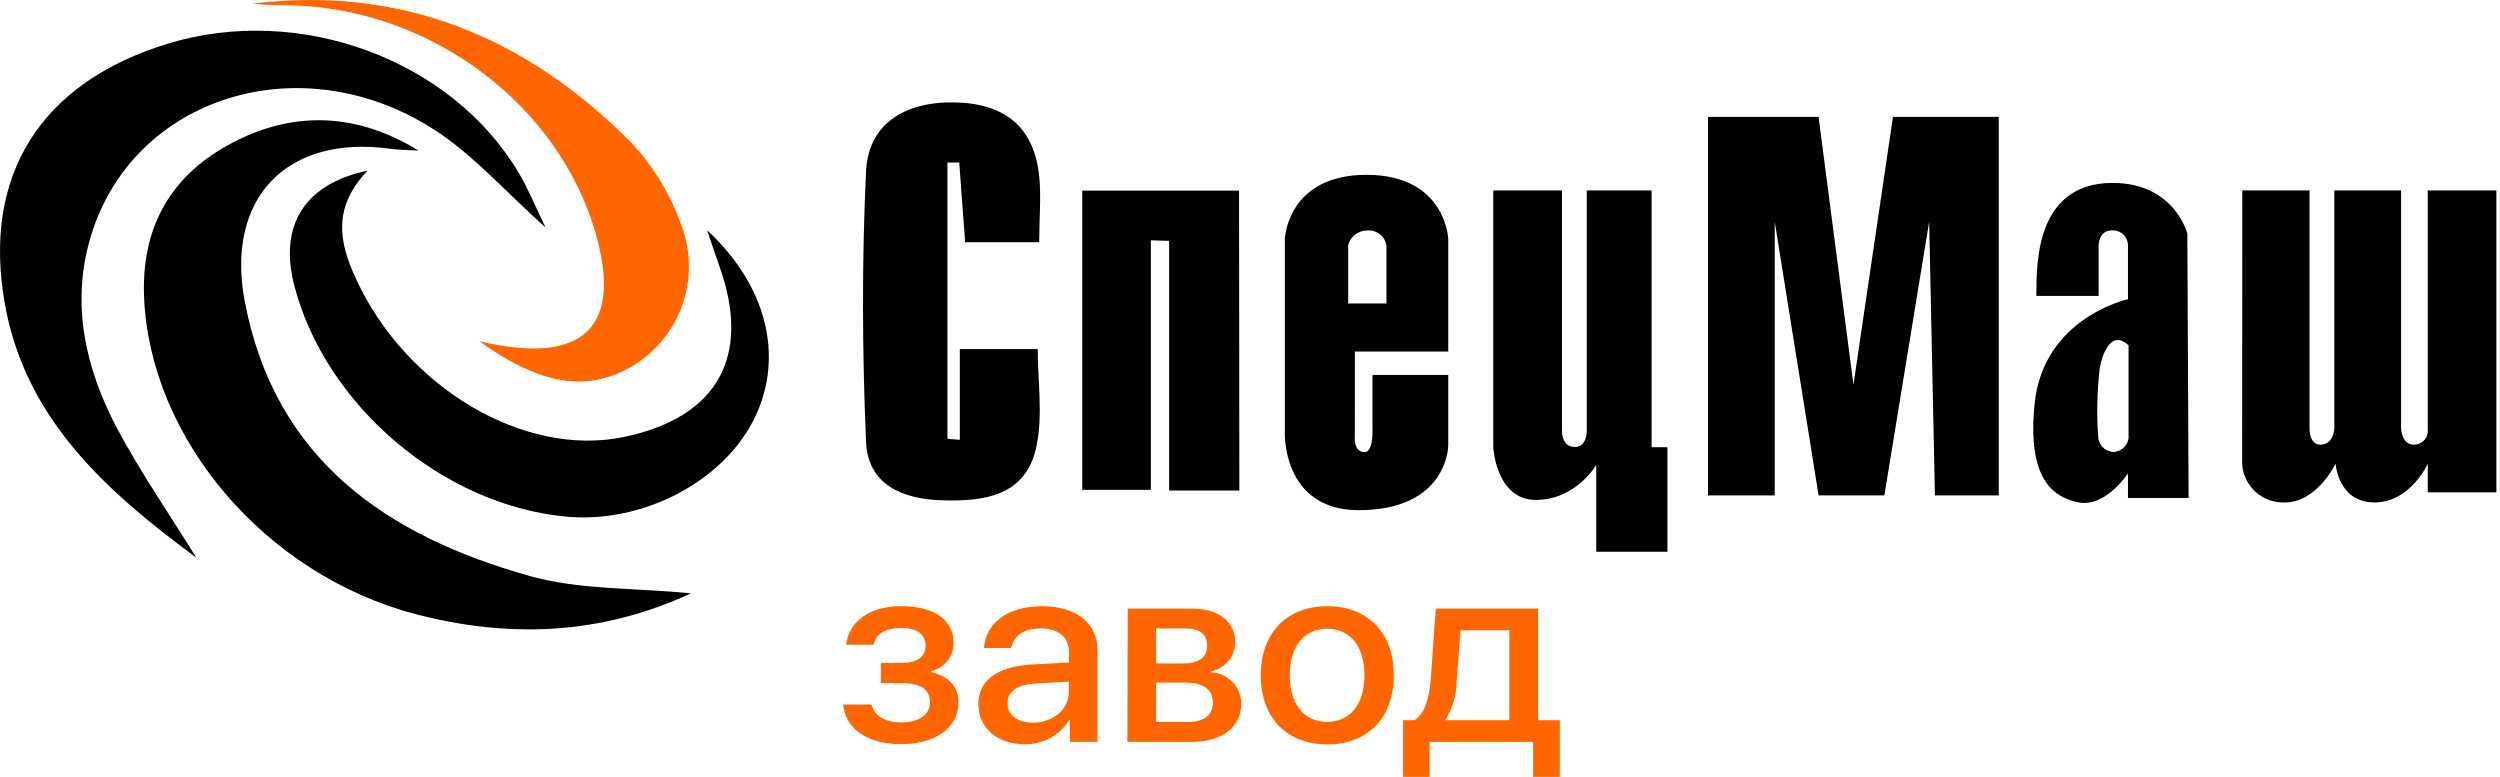 <svg width="177" height="55" viewBox="0 0 177 55" fill="none" xmlns="http://www.w3.org/2000/svg">
<path d="M29.633 10.66C28.966 10.623 28.295 10.623 27.634 10.533C20.3 9.518 15.96 14.039 17.324 21.309C19.439 32.529 27.37 37.943 37.532 40.788C41.048 41.771 44.887 41.612 48.921 42.009C42.444 45.002 35.972 45.181 29.437 43.484C18.73 40.671 10.625 31.032 10.202 21.071C9.995 16.254 11.952 12.611 16.087 10.306C20.56 7.81 25.16 7.911 29.633 10.66Z" fill="black"/>
<path d="M13.903 39.487C7.632 34.861 1.863 29.779 0.367 21.642C-1.325 12.431 2.884 5.833 11.888 3.089C21.189 0.249 31.98 4.204 36.739 12.262C37.405 13.378 37.892 14.599 38.632 16.117C35.803 13.579 33.593 11.057 30.886 9.275C21.411 3.052 9.387 6.806 6.416 16.778C5.004 21.51 6.041 26.057 8.266 30.287C9.953 33.459 12.015 36.425 13.903 39.487Z" fill="black"/>
<path d="M67.955 31.138V24.714H73.47C73.47 26.945 73.846 29.351 73.385 31.588C72.666 35.083 69.764 35.521 66.665 35.421C63.794 35.331 61.441 34.258 61.315 31.276C61.045 24.931 61.013 18.517 61.315 12.157C61.457 8.82 63.995 7.181 67.585 7.25C71.175 7.319 73.216 9.011 73.576 12.474C73.724 13.933 73.576 15.419 73.576 17.148H68.331C68.188 15.213 68.051 13.362 67.913 11.506H67.078V31.069L67.955 31.138Z" fill="black"/>
<path d="M26.016 12.083C23.478 14.779 24.049 17.217 25.191 19.712C28.718 27.416 37.088 32.402 44.141 30.943C50.798 29.573 53.225 25.243 50.93 18.84C50.671 18.121 50.438 17.396 50.068 16.302C54.298 20.236 55.498 25.201 53.479 29.483C51.327 34.046 45.547 37.102 40.033 36.574C31.319 35.733 23.05 28.695 20.84 20.236C19.761 16.101 21.421 13.05 26.016 12.083Z" fill="black"/>
<path d="M87.746 34.728H82.776V17.053L81.48 17.016V34.681H76.621V13.494H87.725L87.746 34.728Z" fill="black"/>
<path d="M33.926 24.154C41.418 25.935 44.109 23.096 42.132 16.387C39.525 7.525 30.817 0.879 21.168 0.398C20.078 0.339 18.979 0.398 17.895 0.255C28.469 -1.041 37.241 2.666 44.548 9.952C46.355 11.829 47.694 14.106 48.456 16.598C48.947 18.312 48.867 20.14 48.23 21.805C47.592 23.47 46.429 24.883 44.918 25.83C41.746 27.781 38.415 27.379 33.926 24.154Z" fill="#FF6600"/>
<path d="M59.691 49.882H61.7C61.907 50.696 62.663 51.146 63.815 51.146C65.116 51.146 65.84 50.569 65.84 49.734C65.84 48.793 65.174 48.364 63.826 48.364H62.367V46.937H63.789C64.931 46.937 65.528 46.524 65.528 45.7C65.528 44.97 65 44.462 63.821 44.462C62.642 44.462 61.986 44.912 61.854 45.647H59.903C60.109 43.965 61.589 42.919 63.81 42.919C66.216 42.919 67.511 43.939 67.511 45.509C67.517 45.975 67.362 46.429 67.073 46.794C66.785 47.16 66.379 47.416 65.925 47.518V47.593C67.189 47.867 67.86 48.65 67.86 49.707C67.86 51.5 66.274 52.684 63.805 52.684C61.484 52.705 59.871 51.648 59.691 49.882Z" fill="#FF6600"/>
<path d="M69.267 49.845C69.267 48.195 70.594 47.201 72.968 47.053L75.685 46.9V46.175C75.685 45.118 74.94 44.494 73.697 44.494C72.455 44.494 71.778 45.023 71.582 45.879H69.663C69.774 44.172 71.302 42.919 73.756 42.919C76.209 42.919 77.7 44.129 77.7 46.022V52.526H75.749V50.976H75.701C75.373 51.51 74.911 51.95 74.362 52.25C73.811 52.55 73.192 52.702 72.566 52.69C70.625 52.705 69.267 51.537 69.267 49.845ZM75.67 49.004V48.259L73.227 48.401C72.011 48.481 71.323 48.994 71.323 49.803C71.323 50.611 72.037 51.167 73.132 51.167C74.559 51.156 75.67 50.22 75.67 49.004Z" fill="#FF6600"/>
<path d="M79.841 43.088H84.351C86.287 43.088 87.455 44.002 87.455 45.493C87.447 45.974 87.275 46.438 86.967 46.809C86.659 47.179 86.235 47.433 85.763 47.529V47.603C86.33 47.631 86.865 47.875 87.259 48.285C87.652 48.695 87.873 49.24 87.878 49.808C87.878 51.468 86.535 52.526 84.383 52.526H79.82L79.841 43.088ZM81.85 44.494V46.974H83.738C84.885 46.974 85.462 46.551 85.462 45.715C85.462 44.88 84.933 44.494 83.934 44.494H81.85ZM81.85 48.327V51.119H84.092C85.245 51.119 85.869 50.633 85.869 49.728C85.869 48.824 85.208 48.327 83.87 48.327H81.85Z" fill="#FF6600"/>
<path d="M89.263 47.809C89.263 44.774 91.14 42.919 93.975 42.919C96.808 42.919 98.68 44.774 98.68 47.809C98.68 50.844 96.814 52.705 93.975 52.705C91.135 52.705 89.263 50.849 89.263 47.809ZM96.602 47.809C96.602 45.694 95.545 44.515 93.959 44.515C92.372 44.515 91.315 45.715 91.315 47.809C91.315 49.903 92.372 51.109 93.959 51.109C95.545 51.109 96.602 49.908 96.602 47.809Z" fill="#FF6600"/>
<path d="M99.336 55V50.992H100.139C100.869 50.564 101.197 49.406 101.292 48.148L101.652 43.088H108.895V50.992H110.434V55H108.546V52.526H101.218V55H99.336ZM106.86 44.621H103.407L103.132 48.227C103.124 49.178 102.855 50.109 102.355 50.918V50.992H106.86V44.621Z" fill="#FF6600"/>
<path d="M95.677 24.64H102.286V16.947C102.286 16.947 102.149 12.627 96.75 12.627C91.352 12.627 91.215 16.947 91.215 16.947V30.583C91.215 30.583 90.987 35.87 96.185 35.87C102.286 35.87 102.286 31.529 102.286 31.529V26.797H97.422V30.308C97.422 30.308 97.559 32.27 96.613 32.254C95.487 32.254 95.672 30.747 95.672 30.747L95.677 24.64ZM95.201 21.737V17.317C95.29 16.968 95.489 16.658 95.769 16.433C96.05 16.208 96.396 16.08 96.756 16.069C97.144 16.031 97.531 16.143 97.839 16.382C98.147 16.621 98.352 16.969 98.411 17.354V21.737H95.201Z" fill="black" stroke="black" stroke-width="0.5" stroke-miterlimit="10"/>
<path d="M105.723 13.478H110.587V30.445C110.587 30.445 110.508 31.609 111.465 31.646C112.422 31.683 112.343 30.398 112.343 30.398V13.478H116.932V31.662H118.053V39.064H113.014V32.92C113.014 32.92 111.576 35.395 108.742 35.395C105.908 35.395 105.723 31.662 105.723 31.662V13.478Z" fill="black"/>
<path d="M120.929 35.072H125.651V15.699L128.755 35.072H133.413L136.585 15.699L136.992 35.072H141.513V8.276H134.021L131.224 27.241L128.755 8.276H120.929V35.072Z" fill="black"/>
<path d="M154.953 35.257L154.863 16.54C154.863 16.54 153.965 12.95 149.576 12.95C143.76 12.95 144.236 19.485 144.172 20.95C145.473 20.95 148.582 20.95 148.582 20.95V17.439C148.582 17.439 148.55 16.275 149.566 16.312C149.708 16.308 149.849 16.331 149.982 16.382C150.114 16.433 150.235 16.51 150.337 16.609C150.44 16.707 150.521 16.826 150.576 16.956C150.632 17.087 150.66 17.228 150.66 17.37V21.182C150.66 21.182 144.669 22.483 144.051 28.584C143.522 33.872 145.309 35.178 147.128 35.564C149.053 35.976 150.66 33.512 150.66 33.512V35.257H154.953ZM149.608 32C149.328 31.982 149.065 31.86 148.869 31.659C148.674 31.458 148.56 31.191 148.55 30.911C148.438 29.312 148.473 27.707 148.656 26.115C148.757 25.354 149.391 23.212 150.702 24.455V31.027C150.665 31.293 150.534 31.536 150.334 31.715C150.133 31.893 149.876 31.994 149.608 32Z" fill="black"/>
<path d="M158.755 13.478H163.514V30.398C163.514 30.398 163.514 31.487 164.28 31.482C165.221 31.482 165.269 30.356 165.269 30.356V13.478H169.996V30.308C169.996 30.308 170.028 31.487 170.889 31.482C171.032 31.485 171.174 31.457 171.305 31.399C171.436 31.342 171.553 31.257 171.648 31.149C171.742 31.042 171.813 30.916 171.853 30.779C171.894 30.641 171.904 30.497 171.884 30.356V13.478H176.743V34.855H171.884V32.83C171.884 32.83 170.667 35.574 168.103 35.574C165.539 35.574 165.359 32.83 165.359 32.83C165.359 32.83 164.053 35.574 161.758 35.574C161.003 35.604 160.267 35.338 159.704 34.834C159.142 34.329 158.797 33.626 158.744 32.872L158.755 13.478Z" fill="black"/>
</svg>
